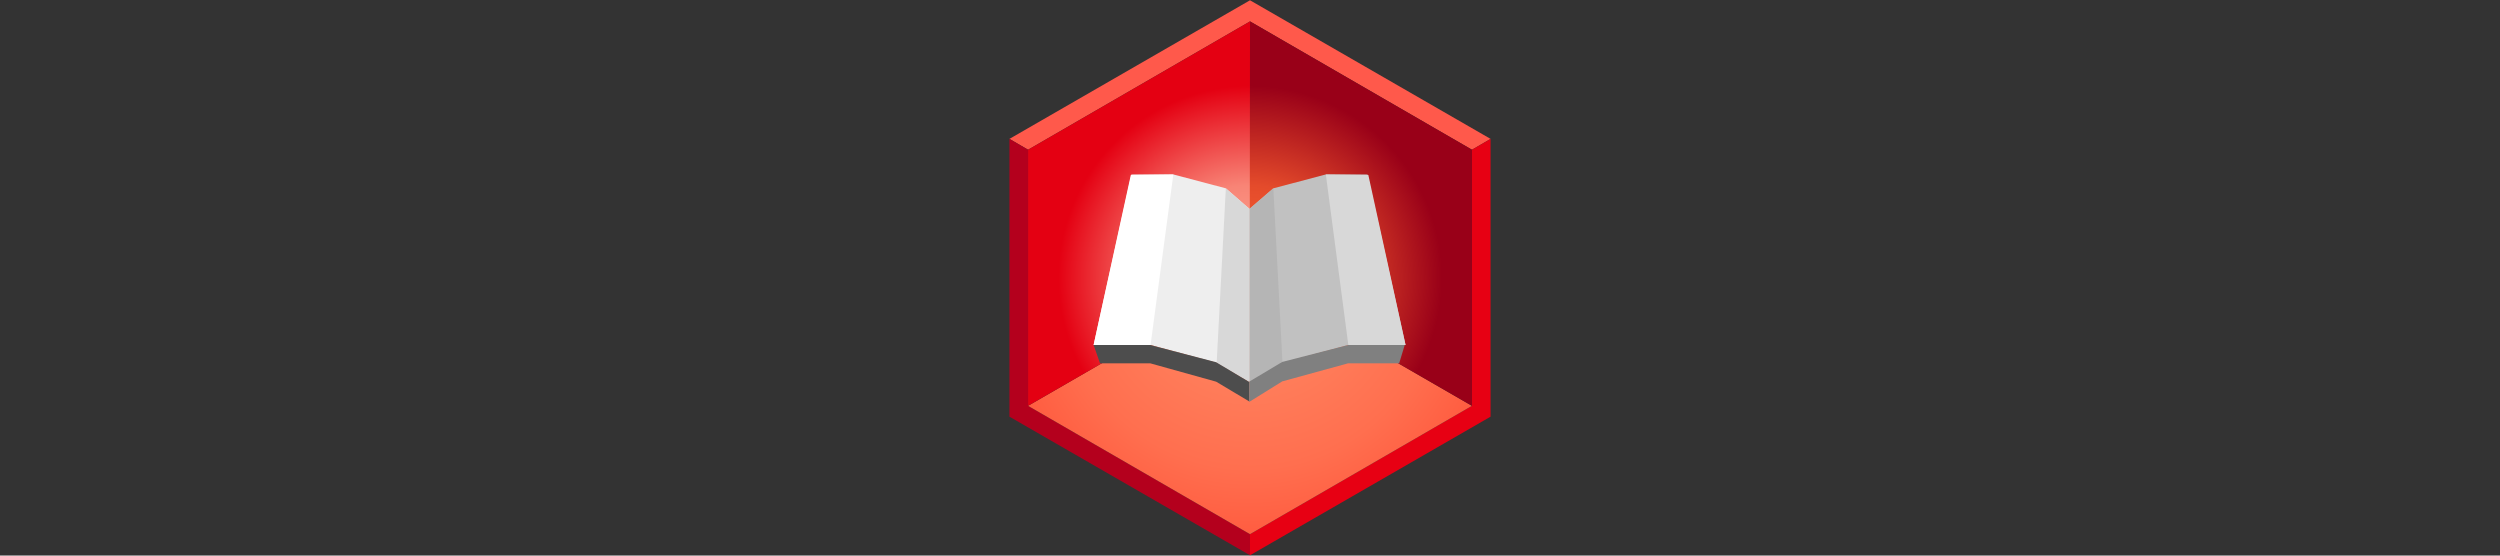 <?xml version="1.0" encoding="utf-8"?>
<svg version="1.1" id="Ebene_1" xmlns:serif="http://www.serif.com/"
	 xmlns="http://www.w3.org/2000/svg" xmlns:xlink="http://www.w3.org/1999/xlink" x="0px" y="0px" viewBox="0 0 900 200"
	 style="enable-background:new 0 0 900 200;" xml:space="preserve">
<rect x="0" y="0" width="900" height="200" fill="#333333" stroke="none"/>
<style type="text/css">
	.st0{fill-rule:evenodd;clip-rule:evenodd;fill:#FF594B;}
	.st1{fill-rule:evenodd;clip-rule:evenodd;fill:#E70013;}
	.st2{fill-rule:evenodd;clip-rule:evenodd;fill:#B4001D;}
	.st3{clip-path:url(#SVGID_2_);fill:url(#SVGID_3_);}
	.st4{clip-path:url(#SVGID_5_);fill:url(#SVGID_6_);}
	.st5{clip-path:url(#SVGID_8_);fill:url(#SVGID_9_);}
	.st6{fill-rule:evenodd;clip-rule:evenodd;fill:#EEEEEE;}
	.st7{fill-rule:evenodd;clip-rule:evenodd;fill:#C1C1C1;}
	.st8{fill-rule:evenodd;clip-rule:evenodd;fill:#D8D8D8;}
	.st9{fill-rule:evenodd;clip-rule:evenodd;fill:#FFFFFF;}
	.st10{fill-rule:evenodd;clip-rule:evenodd;fill:#B5B5B5;}
	.st11{fill-rule:evenodd;clip-rule:evenodd;fill:#4D4D4D;}
	.st12{fill-rule:evenodd;clip-rule:evenodd;fill:#808080;}
</style>
<g>
	<polygon class="st0" points="450,0.1 363.4,50 370.1,53.9 450,7.7 529.9,53.9 536.6,50 	"/>
	<polyline class="st1" points="536.6,50 529.9,53.9 529.9,146.1 450,192.3 450,199.9 536.6,150 	"/>
	<polyline class="st2" points="450,192.3 370.1,146.1 370.1,53.9 363.4,50 363.4,150 450,199.9 	"/>
	<g>
		<defs>
			<polygon id="SVGID_1_" points="370.1,146.1 450,99.9 529.9,146.1 450,192.3 			"/>
		</defs>
		<clipPath id="SVGID_2_">
			<use xlink:href="#SVGID_1_"  style="overflow:visible;"/>
		</clipPath>
		
			<radialGradient id="SVGID_3_" cx="-0.475" cy="200.701" r="0.12" gradientTransform="matrix(1330.22 0 0 1330.22 1081.8 -266875.156)" gradientUnits="userSpaceOnUse">
			<stop  offset="0" style="stop-color:#FF8E68"/>
			<stop  offset="0.431" style="stop-color:#FF6F4F"/>
			<stop  offset="1" style="stop-color:#FF2A18"/>
		</radialGradient>
		<rect x="370.1" y="99.9" class="st3" width="159.8" height="92.4"/>
	</g>
	<g>
		<defs>
			<polyline id="SVGID_4_" points="450.1,100 370.1,146.1 370.1,53.9 450,7.7 			"/>
		</defs>
		<clipPath id="SVGID_5_">
			<use xlink:href="#SVGID_4_"  style="overflow:visible;"/>
		</clipPath>
		
			<radialGradient id="SVGID_6_" cx="-1.095" cy="201.632" r="0.12" gradientTransform="matrix(576 0 0 576 1080.8 -116040)" gradientUnits="userSpaceOnUse">
			<stop  offset="0" style="stop-color:#FFB39B"/>
			<stop  offset="0.482" style="stop-color:#F88476"/>
			<stop  offset="1" style="stop-color:#E40012"/>
		</radialGradient>
		<rect x="370.1" y="7.7" class="st4" width="80" height="138.4"/>
	</g>
	<g>
		<defs>
			<polygon id="SVGID_7_" points="450,7.7 529.9,53.9 529.9,146.1 449.9,100 			"/>
		</defs>
		<clipPath id="SVGID_8_">
			<use xlink:href="#SVGID_7_"  style="overflow:visible;"/>
		</clipPath>
		
			<radialGradient id="SVGID_9_" cx="-1.095" cy="201.632" r="0.12" gradientTransform="matrix(576 0 0 576 1080.8 -116040)" gradientUnits="userSpaceOnUse">
			<stop  offset="0" style="stop-color:#FF6632"/>
			<stop  offset="0.48" style="stop-color:#E44B2B"/>
			<stop  offset="1" style="stop-color:#990018"/>
		</radialGradient>
		<rect x="449.9" y="7.7" class="st5" width="80" height="138.4"/>
	</g>
	<polygon class="st6" points="449.8,75.2 449.8,137.5 438,130.6 414.2,124.2 393.7,124.2 407.3,62.8 422.4,62.8 441.3,67.8 	"/>
	<polygon class="st7" points="449.8,75.2 449.8,137.5 461.7,130.6 485.4,124.2 506,124.2 492.3,62.8 477.3,62.8 458.4,67.8 	"/>
	<polygon class="st8" points="477.3,62.8 485.4,124.2 506,124.2 492.6,63 	"/>
	<polygon class="st9" points="422.4,62.8 414.2,124.2 393.7,124.2 407.1,63 	"/>
	<polygon class="st10" points="461.7,130.6 458.4,67.8 449.8,75.2 449.8,137.5 	"/>
	<polygon class="st8" points="438,130.6 441.3,67.8 449.8,75.2 449.8,137.5 	"/>
	<polygon class="st11" points="393.7,124.2 396,130.8 414.1,130.8 437.8,137.4 449.7,144.5 449.7,137.5 437.8,130.4 414.1,124.2 	
		"/>
	<polygon class="st12" points="505.7,124.2 503.7,130.8 485.3,130.8 461.6,137.3 449.7,144.7 449.7,137.4 461.6,130.3 485.3,124.2 	
		"/>
</g>
</svg>
